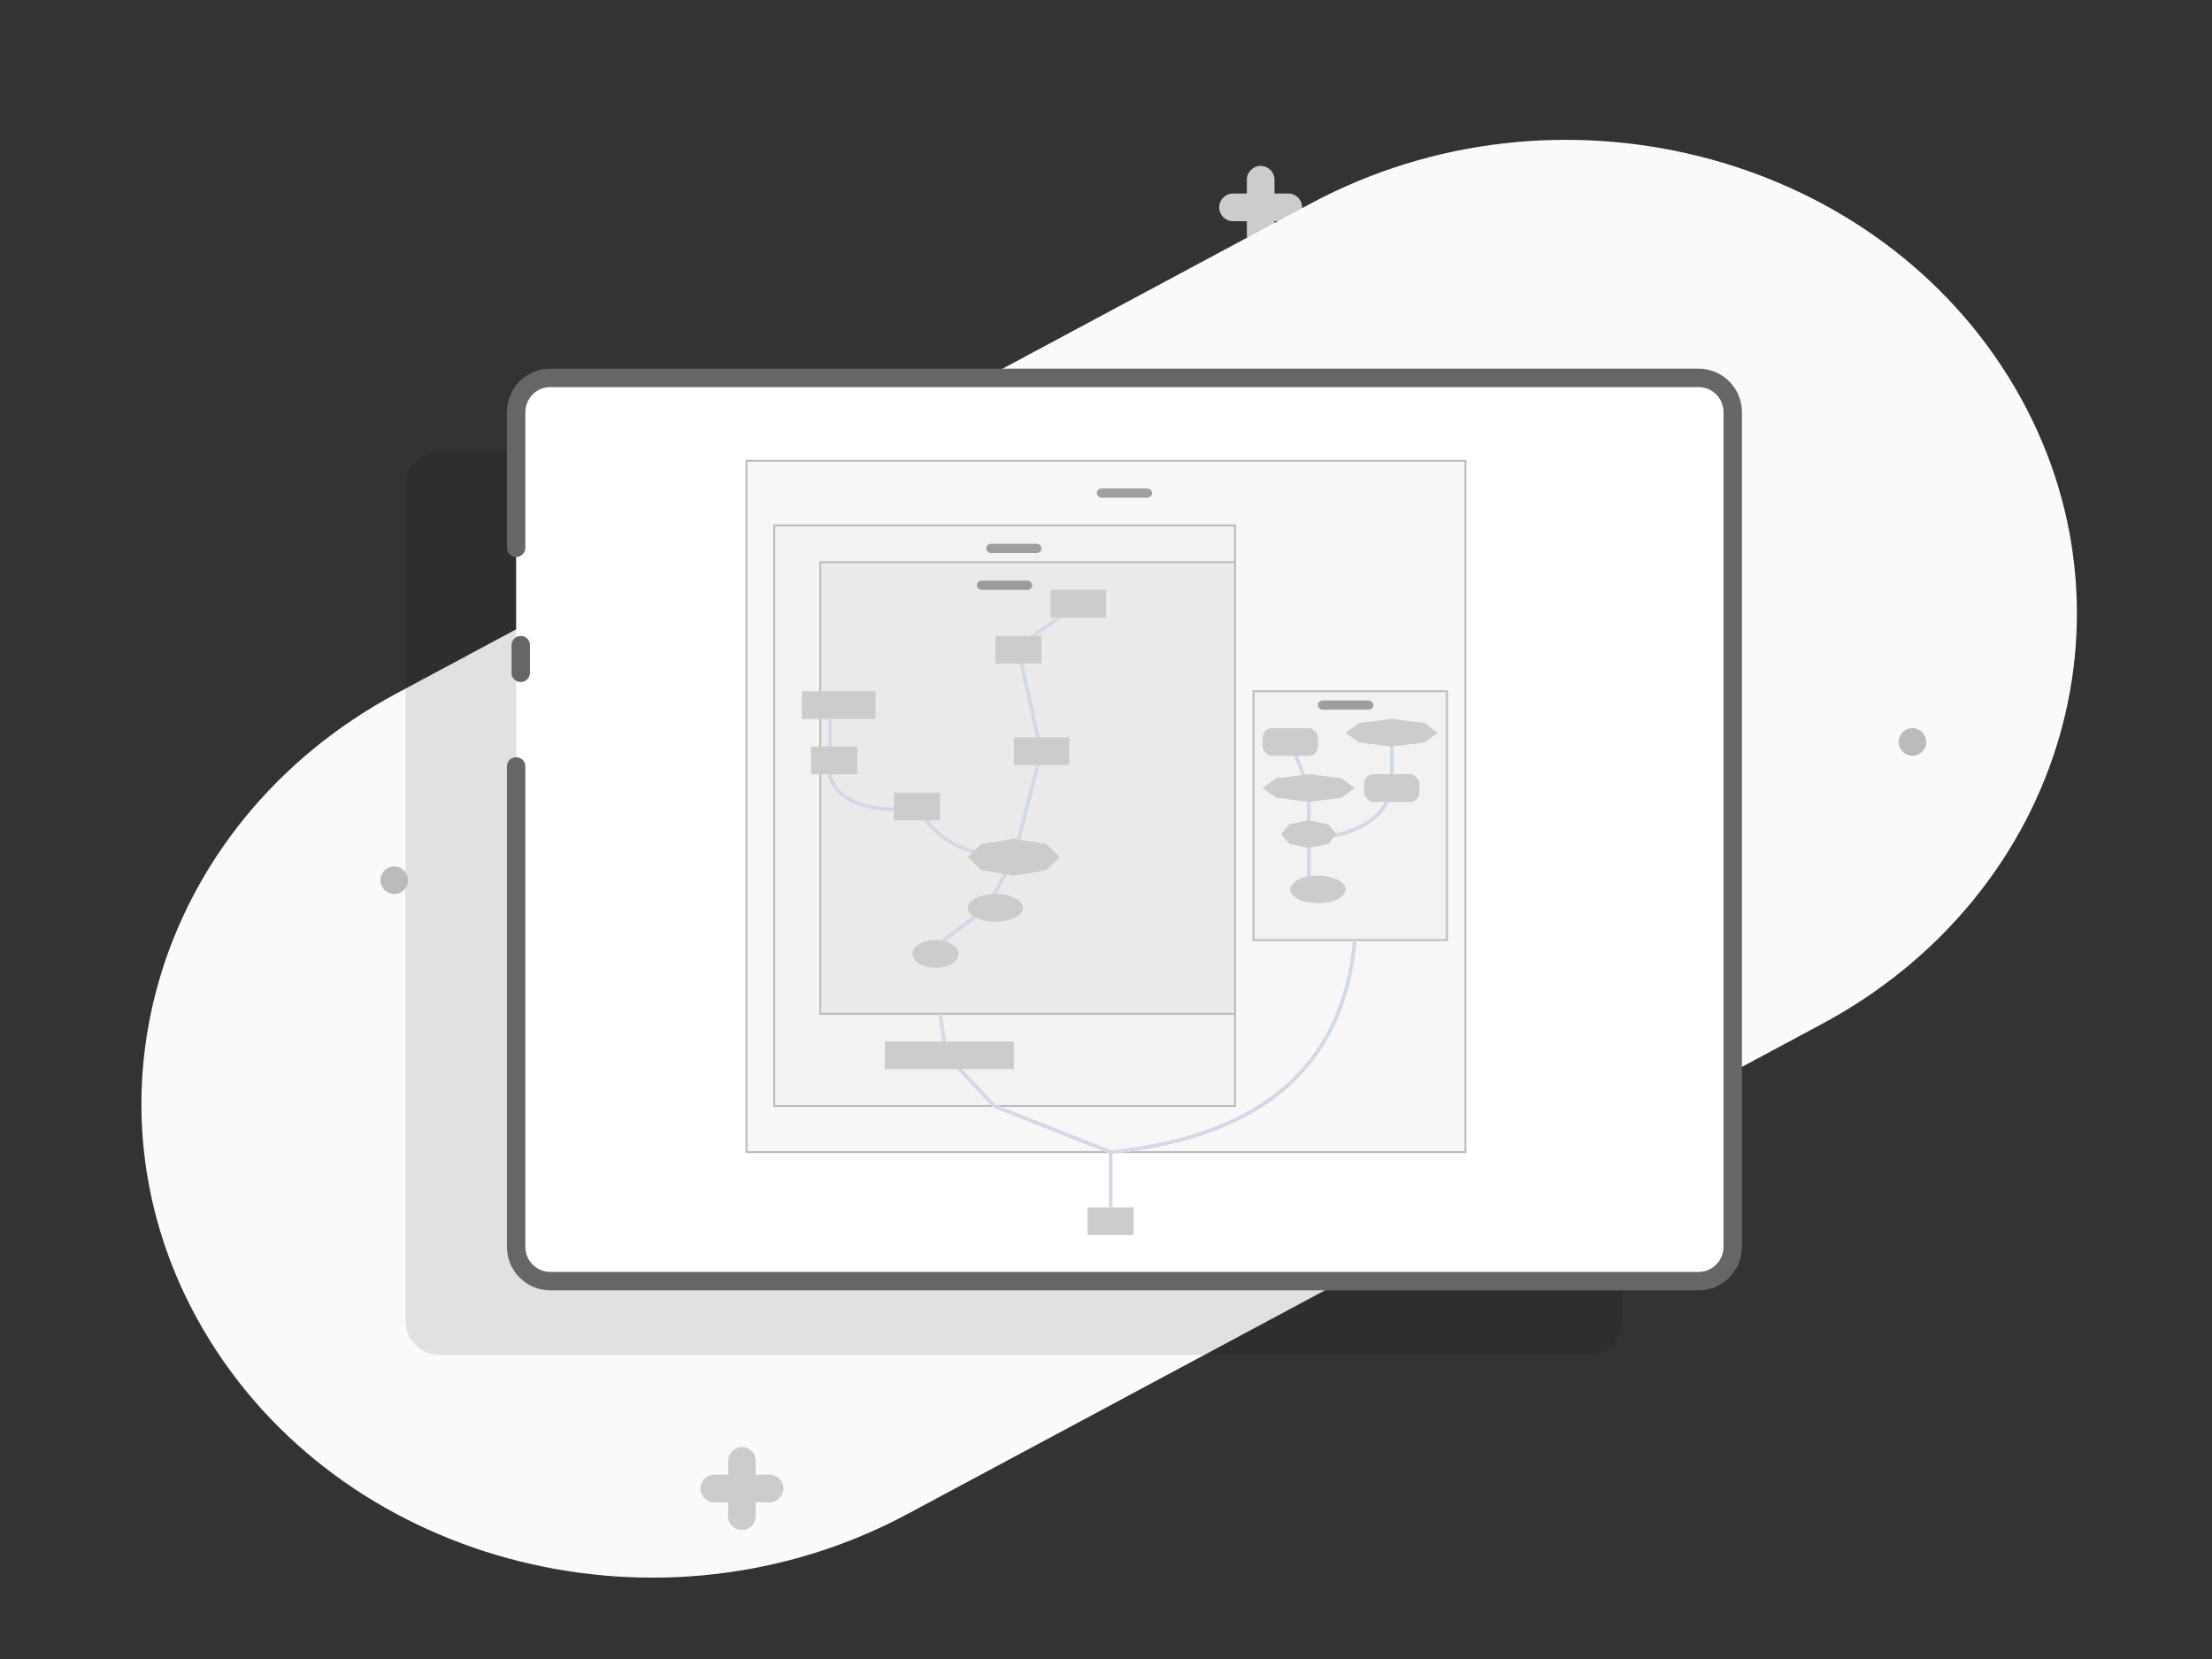 <?xml version="1.0" encoding="UTF-8"?>
<svg width="240px" height="180px" viewBox="0 0 240 180" version="1.1" xmlns="http://www.w3.org/2000/svg" xmlns:xlink="http://www.w3.org/1999/xlink">
    <rect x="0" y="0" width="240" height="180" fill="#333333" stroke="none"/>
    <!-- Generator: Sketch 63.1 (92452) - https://sketch.com -->
    <title>计算图</title>
    <desc>Created with Sketch.</desc>
    <defs>
        <linearGradient x1="100%" y1="50%" x2="0%" y2="50%" id="linearGradient-1">
            <stop stop-color="#FAFAFA" offset="0%"></stop>
            <stop stop-color="#FAFAFA" offset="100%"></stop>
        </linearGradient>
    </defs>
    <g id="智能小助手" stroke="none" stroke-width="1" fill="none" fill-rule="evenodd">
        <g id="计算图">
            <path d="M136.782,18 C137.611,18 138.282,18.672 138.282,19.5 L138.281,21 L139.782,21 C140.611,21 141.282,21.672 141.282,22.5 C141.282,23.328 140.611,24 139.782,24 L138.281,24 L138.282,25.5 C138.282,26.328 137.611,27 136.782,27 C135.954,27 135.282,26.328 135.282,25.5 L135.281,24 L133.782,24 C132.954,24 132.282,23.328 132.282,22.5 C132.282,21.672 132.954,21 133.782,21 L135.281,21 L135.282,19.5 C135.282,18.672 135.954,18 136.782,18 Z" id="形状结合备份" fill="#CCCCCC" transform="translate(136.782, 22.5) rotate(-360) translate(-136.782, -22.5) "></path>
            <path d="M43.053,75.22 L142.239,22.07 C168.735,7.872 202.616,16.298 217.913,40.89 C233.211,65.482 224.133,96.928 197.636,111.126 L98.45,164.276 C71.954,178.474 38.073,170.048 22.776,145.456 C7.478,120.864 16.556,89.418 43.053,75.22 Z" id="矩形" fill="url(#linearGradient-1)"></path>
            <path d="M44.5,81 L44.5,78 M44,67.434 L44,52.722 C44,50.666 45.657,49 47.701,49 L172.299,49 C174.343,49 176,50.666 176,52.722 L176,143.278 C176,145.334 174.343,147 172.299,147 L47.701,147 C45.657,147 44,145.334 44,143.278 L44,91.158 L44,91.158" id="形状" fill-opacity="0.1" fill="#000000"></path>
            <path d="M56.5,73 L56.5,70 M56,59.434 L56,44.722 C56,42.666 57.657,41 59.701,41 L184.299,41 C186.343,41 188,42.666 188,44.722 L188,135.278 C188,137.334 186.343,139 184.299,139 L59.701,139 C57.657,139 56,137.334 56,135.278 L56,83.158 L56,83.158" id="形状" stroke="#666666" stroke-width="2" fill="#FFFFFF" stroke-linecap="round"></path>
            <g id="编组-27" transform="translate(81, 50)">
                <rect id="矩形" fill="#CCCCCC" x="37" y="81" width="5" height="3"></rect>
                <rect id="矩形" stroke="#BBBBBB" stroke-width="0.2" fill="#F7F7F7" x="0" y="0" width="78" height="75"></rect>
                <rect id="矩形" stroke="#BBBBBB" stroke-width="0.2" fill="#F2F2F2" x="55" y="25" width="21" height="27"></rect>
                <rect id="矩形" stroke="#BBBBBB" stroke-width="0.2" fill="#F2F2F2" x="3" y="7" width="50" height="63"></rect>
                <rect id="矩形" stroke="#BBBBBB" stroke-width="0.2" fill="#EAEAEA" x="8" y="11" width="45" height="49"></rect>
                <g id="编组-24" transform="translate(8.573, 15.5)" stroke-width="0.4">
                    <line x1="0.5" y1="12.5" x2="0.5" y2="15.596" id="路径-41" stroke="#D4D9E6"></line>
                    <path d="" id="路径-42" stroke="#979797"></path>
                    <path d="M0.5,18.5 C0.285,18.5 1.009,22.294 7.427,22.294" id="路径-43" stroke="#D4D9E6" stroke-linecap="round"></path>
                    <line x1="20.927" y1="5" x2="23.427" y2="16.241" id="路径-45" stroke="#D4D9E6"></line>
                    <line x1="23.427" y1="16" x2="20.427" y2="27.5" id="路径-46" stroke="#D4D9E6"></line>
                    <path d="M9.927,21.997 C11.914,25.666 15.414,27.5 20.427,27.5" id="路径-47" stroke="#D4D9E6"></path>
                    <line x1="20.427" y1="27.752" x2="17.427" y2="33" id="路径-48" stroke="#D4D9E6"></line>
                    <line x1="17.427" y1="33" x2="10.927" y2="38" id="路径-57" stroke="#D4D9E6"></line>
                    <polyline id="路径-58" stroke="#D4D9E6" points="12.427 44.5 13.05 48.912 18.288 54.5"></polyline>
                    <line x1="27.427" y1="0" x2="20.427" y2="5" id="路径-59" stroke="#D4D9E6"></line>
                    <polyline id="路径-60" stroke="#D4D9E6" points="50.427 15 52.427 20 52.427 25.163 52.427 31.5"></polyline>
                    <path d="M61.427,14.048 L61.427,20.397 C60.362,23.522 57.362,25.223 52.427,25.5" id="路径-61" stroke="#D4D9E6"></path>
                </g>
                <rect id="矩形" fill="#CCCCCC" x="6" y="25" width="8" height="3"></rect>
                <rect id="矩形备份-106" fill="#CCCCCC" x="7" y="31" width="5" height="3"></rect>
                <rect id="矩形备份-107" fill="#CCCCCC" x="15" y="63" width="14" height="3"></rect>
                <rect id="矩形备份-102" fill="#CCCCCC" x="27" y="19" width="5" height="3"></rect>
                <rect id="矩形备份-103" fill="#CCCCCC" x="33" y="14" width="6" height="3"></rect>
                <rect id="矩形备份-104" fill="#CCCCCC" x="29" y="30" width="6" height="3"></rect>
                <rect id="矩形备份-108" fill="#CCCCCC" x="67" y="34" width="6" height="3" rx="1"></rect>
                <rect id="矩形备份-109" fill="#CCCCCC" x="56" y="29" width="6" height="3" rx="1"></rect>
                <rect id="矩形备份-105" fill="#CCCCCC" x="16" y="36" width="5" height="3"></rect>
                <rect id="矩形" fill="#666666" opacity="0.6" x="38" y="3" width="6" height="1" rx="0.5"></rect>
                <rect id="矩形备份-110" fill="#666666" opacity="0.6" x="62" y="26" width="6" height="1" rx="0.5"></rect>
                <rect id="矩形备份-111" fill="#666666" opacity="0.6" x="26" y="9" width="6" height="1" rx="0.5"></rect>
                <rect id="矩形备份-112" fill="#666666" opacity="0.6" x="25" y="13" width="6" height="1" rx="0.5"></rect>
                <line x1="26.86" y1="70" x2="39.5" y2="75" id="路径-39" stroke="#D4D9E6" stroke-width="0.4"></line>
                <line x1="39.5" y1="81" x2="39.5" y2="75" id="路径-40" stroke="#D4D9E6" stroke-width="0.4"></line>
                <polygon id="多边形" fill="#CCCCCC" points="29 41 32.536 41.586 34 43 32.536 44.414 29 45 25.464 44.414 24 43 25.464 41.586"></polygon>
                <polygon id="多边形备份" fill="#CCCCCC" points="61 34 64.536 34.439 66 35.5 64.536 36.561 61 37 57.464 36.561 56 35.5 57.464 34.439"></polygon>
                <polygon id="多边形备份-2" fill="#CCCCCC" points="70 28 73.536 28.439 75 29.5 73.536 30.561 70 31 66.464 30.561 65 29.5 66.464 28.439"></polygon>
                <polygon id="多边形备份-3" fill="#CCCCCC" points="61 39 63.121 39.439 64 40.5 63.121 41.561 61 42 58.879 41.561 58 40.5 58.879 39.439"></polygon>
                <ellipse id="椭圆形" fill="#CCCCCC" cx="27" cy="48.5" rx="3" ry="1.5"></ellipse>
                <ellipse id="椭圆形备份-23" fill="#CCCCCC" cx="62" cy="46.5" rx="3" ry="1.5"></ellipse>
                <ellipse id="椭圆形备份-22" fill="#CCCCCC" cx="20.5" cy="53.5" rx="2.5" ry="1.5"></ellipse>
                <path d="M66,52 C64.764,65.638 55.955,73.304 39.573,75" id="路径-62" stroke="#D4D9E6" stroke-width="0.4"></path>
            </g>
            <path d="M80.5,157 C81.328,157 82,157.672 82,158.5 L81.999,160 L83.5,160 C84.328,160 85,160.672 85,161.5 C85,162.328 84.328,163 83.5,163 L81.999,163 L82,164.5 C82,165.328 81.328,166 80.5,166 C79.672,166 79,165.328 79,164.5 L78.999,163 L77.5,163 C76.672,163 76,162.328 76,161.5 C76,160.672 76.672,160 77.5,160 L78.999,160 L79,158.5 C79,157.672 79.672,157 80.5,157 Z" id="形状结合" fill="#CCCCCC" transform="translate(80.5, 161.5) rotate(-360) translate(-80.5, -161.5) "></path>
            <circle id="椭圆形" fill="#BBBBBB" cx="42.782" cy="95.5" r="1.5"></circle>
            <circle id="椭圆形备份" fill="#BBBBBB" cx="207.5" cy="80.5" r="1.5"></circle>
        </g>
    </g>
</svg>